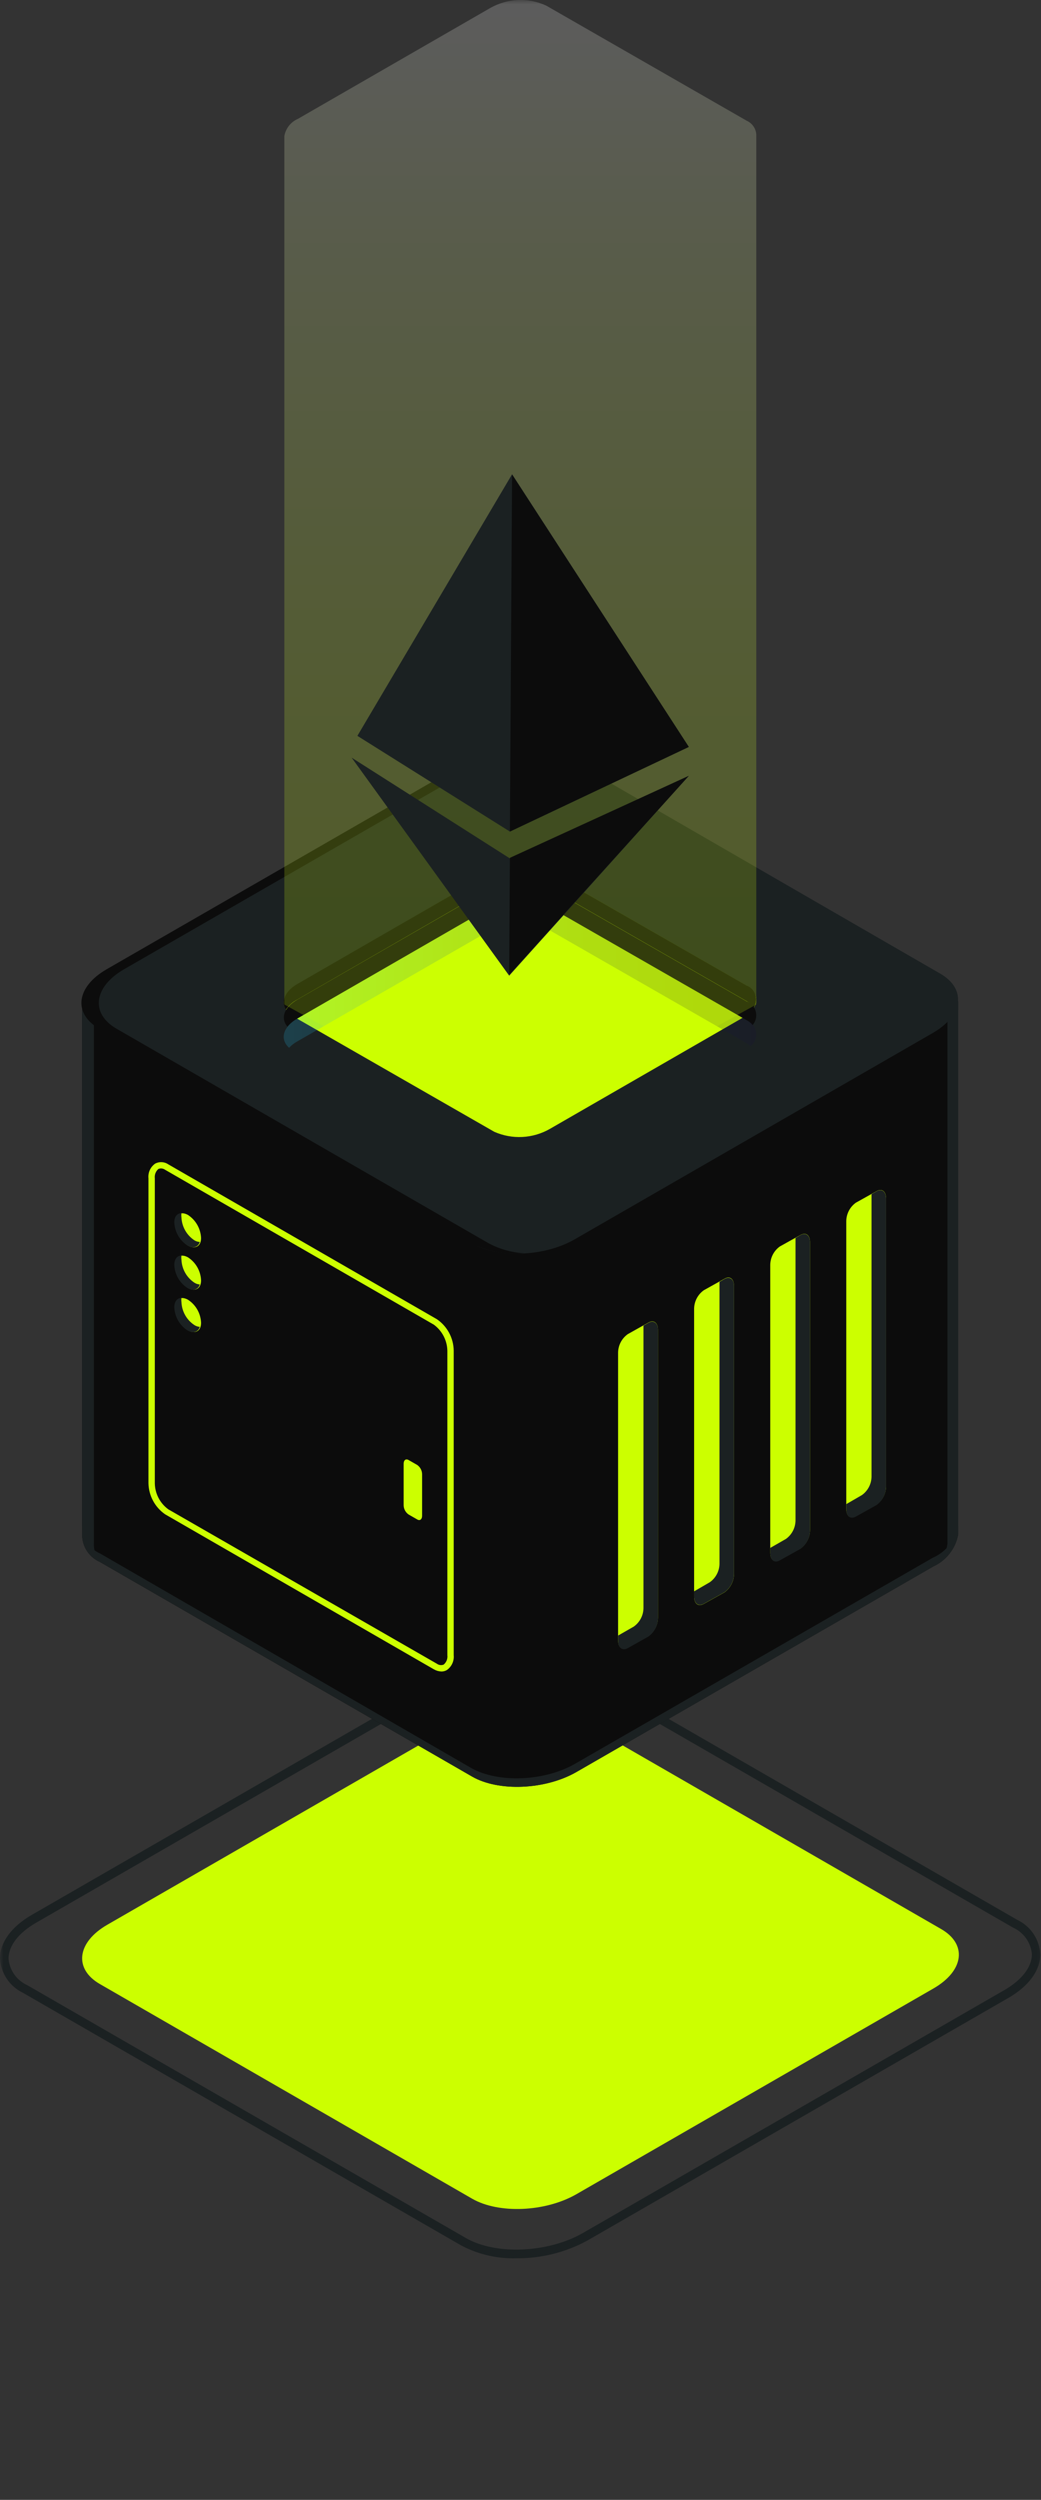 <svg xmlns="http://www.w3.org/2000/svg" xmlns:xlink="http://www.w3.org/1999/xlink" height="614.363" width="256">
  <rect width="100%" height="100%" fill="#333333" stroke="none"/>
  <defs>
    <rect id="rect-1" opacity="1" x="54" y="64.363" width="202" height="550"/>
    <mask id="mask-2" maskUnits="userSpaceOnUse" maskContentUnits="userSpaceOnUse">
      <rect opacity="1" x="0" y="0" width="256" height="614.363" fill="Black"/>
      <use xlink:href="#rect-1" fill="White"/>
    </mask>
    <path id="path-14" opacity="1" fill-rule="evenodd" d="M121.532 278.139L72.17 249.831C68.652 247.793 69.106 244.17 73.163 241.934L120.539 214.503C124.762 212.171 129.839 211.961 134.241 213.937L183.603 242.245C187.121 244.255 186.667 247.907 182.61 250.143L135.234 277.432C131.042 279.836 125.951 280.099 121.532 278.139Z"/>
    <mask id="mask-15" maskUnits="userSpaceOnUse" maskContentUnits="userSpaceOnUse">
      <rect opacity="1" x="0" y="0" width="256" height="614.363" fill="Black"/>
      <use xlink:href="#path-14" fill="White"/>
    </mask>
    <linearGradient id="linearGradient-19" x1="0.008" y1="0.508" x2="0.999" y2="0.508">
      <stop offset="0.01" stop-color="rgb(37,191,236)" stop-opacity="1"/>
      <stop offset="0.05" stop-color="rgb(36,180,225)" stop-opacity="1"/>
      <stop offset="0.22" stop-color="rgb(31,131,176)" stop-opacity="1"/>
      <stop offset="0.39" stop-color="rgb(27,90,134)" stop-opacity="1"/>
      <stop offset="0.56" stop-color="rgb(23,58,102)" stop-opacity="1"/>
      <stop offset="0.72" stop-color="rgb(21,35,80)" stop-opacity="1"/>
      <stop offset="0.87" stop-color="rgb(19,22,66)" stop-opacity="1"/>
      <stop offset="1" stop-color="rgb(19,17,61)" stop-opacity="1"/>
    </linearGradient>
    <linearGradient id="linearGradient-37" x1="0.5" y1="0.998" x2="0.5" y2="0">
      <stop offset="0.01" stop-color="rgb(255,255,255)" stop-opacity="1"/>
      <stop offset="0.08" stop-color="rgb(249,255,224)" stop-opacity="1"/>
      <stop offset="0.22" stop-color="rgb(237,255,165)" stop-opacity="1"/>
      <stop offset="0.37" stop-color="rgb(227,255,115)" stop-opacity="1"/>
      <stop offset="0.51" stop-color="rgb(219,255,74)" stop-opacity="1"/>
      <stop offset="0.64" stop-color="rgb(212,255,41)" stop-opacity="1"/>
      <stop offset="0.77" stop-color="rgb(208,255,19)" stop-opacity="1"/>
      <stop offset="0.89" stop-color="rgb(205,255,5)" stop-opacity="1"/>
      <stop offset="1" stop-color="rgb(204,255,0)" stop-opacity="1"/>
    </linearGradient>
  </defs>
  <g opacity="1">
    <g/>
    <g mask="url(#mask-2)">
      <g opacity="1">
        <g opacity="1">
          <g opacity="1">
            <g opacity="1">
              <g opacity="1">
                <path fill="rgb(204,255,0)" fill-opacity="1" opacity="1" fill-rule="evenodd" d="M116.113 540.356L24.596 487.619C18.071 483.882 18.922 477.314 26.411 473.012L114.355 422.369C121.872 418.038 133.248 417.585 139.887 421.321L231.404 474.059C237.929 477.796 237.078 484.335 229.589 488.666L141.645 539.309C133.986 543.64 122.61 544.093 116.113 540.356L116.113 540.356Z"/>
              </g>
              <g opacity="1">
                <path fill="rgb(27,33,34)" fill-opacity="1" opacity="1" fill-rule="evenodd" d="M113.475 551.878C117.643 554.058 122.303 555.13 127.007 554.992C133.1 555.047 139.106 553.547 144.454 550.632L247.972 491.016C252.993 488.128 255.83 484.222 255.83 480.315C255.651 476.657 253.471 473.394 250.156 471.823L142.355 409.715C134.411 405.129 120.511 405.695 111.376 410.961L7.858 470.577C2.837 473.465 0 477.343 0 481.278C0.191 484.931 2.367 488.189 5.674 489.77L113.475 551.878ZM112.397 412.914C117.413 410.173 123.048 408.76 128.766 408.809C133.118 408.649 137.437 409.614 141.305 411.612L249.106 473.72C251.733 474.893 253.515 477.397 253.759 480.259C253.759 483.429 251.291 486.6 246.979 489.091L143.376 548.764C134.837 553.69 121.901 554.256 114.553 550.01L6.752 487.902C4.125 486.728 2.343 484.224 2.099 481.363C2.099 478.192 4.567 475.022 8.879 472.531L112.397 412.914Z"/>
              </g>
              <g opacity="1">
                <path fill="rgb(12,12,12)" fill-opacity="1" opacity="1" fill-rule="evenodd" d="M235.631 246.038L190.241 246.038L139.66 216.938C133.163 213.201 121.787 213.654 114.128 217.985L65.589 246.038L20.199 246.038L20.199 377.104C20.158 380.031 21.88 382.697 24.567 383.87L116.085 436.608C122.582 440.344 133.957 439.891 141.617 435.56L229.56 384.946C232.742 383.473 235.006 380.548 235.631 377.104L235.631 246.038Z"/>
              </g>
              <g opacity="1">
                <path fill="rgb(27,33,34)" fill-opacity="1" opacity="1" fill-rule="evenodd" d="M229.362 382.851L141.418 433.465C133.901 437.797 122.525 438.249 115.887 434.513L24.596 381.775C21.908 380.602 20.187 377.936 20.227 375.009L20.227 377.104C20.187 380.031 21.908 382.697 24.596 383.87L116.113 436.608C122.61 440.344 133.986 439.891 141.645 435.56L229.589 384.946C232.759 383.466 235.012 380.542 235.631 377.104L235.631 375.009C234.965 378.495 232.62 381.429 229.362 382.851L229.362 382.851Z"/>
              </g>
              <g opacity="1">
                <path fill="rgb(27,33,34)" fill-opacity="1" opacity="1" fill-rule="evenodd" d="M23.092 379.199L23.092 248.133L68.482 248.133L117.135 220.165C124.652 215.834 136.028 215.381 142.667 219.117L193.078 248.133L235.631 248.133L235.631 246.038L190.241 246.038L139.66 216.938C133.163 213.201 121.787 213.654 114.128 217.985L65.589 246.038L20.199 246.038L20.199 377.104C20.158 380.031 21.88 382.697 24.567 383.87L25.078 384.181C23.71 382.895 22.983 381.071 23.092 379.199L23.092 379.199Z"/>
              </g>
              <g opacity="1">
                <path fill="rgb(27,33,34)" fill-opacity="1" opacity="1" fill-rule="evenodd" d="M232.993 248.473L232.993 379.369C232.796 381.108 232.04 382.737 230.837 384.011C233.399 382.551 235.162 380.012 235.631 377.104L235.631 246.35C234.67 246.95 233.784 247.662 232.993 248.473L232.993 248.473Z"/>
              </g>
              <g opacity="1">
                <path fill="rgb(27,33,34)" fill-opacity="1" opacity="1" fill-rule="evenodd" d="M116.113 305.57L24.596 252.832C18.071 249.096 18.922 242.528 26.411 238.197L114.355 187.582C121.872 183.251 133.248 182.798 139.887 186.535L231.177 239.273C237.702 243.009 236.851 249.548 229.362 253.88L141.418 304.523C133.986 308.854 122.61 309.307 116.113 305.57L116.113 305.57Z"/>
              </g>
              <g opacity="1">
                <path fill="rgb(27,33,34)" fill-opacity="1" opacity="1" fill-rule="evenodd" d="M231.177 239.273L139.66 186.535C135.715 184.521 131.278 183.666 126.865 184.072C130.086 184.183 133.239 185.025 136.085 186.535L227.603 239.273C234.128 243.009 233.277 249.548 225.787 253.88L137.844 304.523C133.983 306.58 129.707 307.741 125.333 307.92C130.946 308.283 136.549 307.067 141.504 304.409L229.447 253.766C236.879 249.548 237.702 243.009 231.177 239.273L231.177 239.273Z"/>
              </g>
              <g opacity="1">
                <path fill="rgb(27,33,34)" fill-opacity="1" opacity="1" fill-rule="evenodd" d="M119.121 290.369L51.035 251.105C46.184 248.275 46.809 243.434 52.397 240.207L117.759 202.529C123.575 199.293 130.584 198.999 136.652 201.736L204.738 240.999C209.589 243.83 208.965 248.671 203.376 251.898L138.014 289.576C132.198 292.811 125.189 293.106 119.121 290.369L119.121 290.369Z"/>
              </g>
              <g opacity="1">
                <path fill="rgb(204,255,0)" fill-opacity="1" opacity="1" fill-rule="evenodd" d="M121.532 278.14L72.17 249.832C68.652 247.793 69.106 244.17 73.163 241.934L120.539 214.503C124.762 212.171 129.839 211.961 134.241 213.937L183.603 242.245C187.121 244.255 186.667 247.907 182.61 250.143L135.234 277.432C131.042 279.836 125.951 280.099 121.532 278.14L121.532 278.14Z"/>
              </g>
              <g opacity="1">
                <path fill="rgb(12,12,12)" fill-opacity="1" opacity="1" fill-rule="evenodd" d="M120.199 305.57L28.681 252.832C22.184 249.096 23.007 242.528 30.525 238.197L118.468 187.582C122.227 185.534 126.392 184.336 130.667 184.072C124.95 183.655 119.233 184.873 114.184 187.582L26.241 238.197C18.723 242.528 17.901 249.096 24.426 252.832L115.943 305.57C119.956 307.591 124.462 308.435 128.936 308.004C125.882 307.831 122.901 307 120.199 305.57L120.199 305.57Z"/>
              </g>
              <g opacity="1">
                <g/>
                <g mask="url(#mask-15)">
                  <g opacity="1">
                    <g opacity="1">
                      <path fill="rgb(12,12,12)" fill-opacity="1" opacity="1" fill-rule="evenodd" d="M73.135 245.642L120.539 218.325C124.754 215.966 129.845 215.756 134.241 217.759L183.631 246.067C184.313 246.456 184.903 246.987 185.362 247.624C185.957 246.7 186.108 245.559 185.773 244.513C185.438 243.467 184.653 242.625 183.631 242.217L134.241 213.909C129.845 211.906 124.754 212.116 120.539 214.475L73.135 241.82C69.986 243.632 69.05 246.18 70.298 248.161C71.014 247.095 71.99 246.228 73.135 245.642L73.135 245.642Z"/>
                    </g>
                    <g opacity="1">
                      <path fill="rgb(12,12,12)" fill-opacity="1" opacity="1" fill-rule="evenodd" d="M73.135 250.313L120.539 222.996C124.754 220.637 129.845 220.426 134.241 222.429L183.631 250.737C184.182 251.042 184.672 251.445 185.078 251.926C185.86 251.023 186.154 249.796 185.866 248.637C185.579 247.478 184.745 246.53 183.631 246.095L134.241 217.787C129.845 215.784 124.754 215.994 120.539 218.353L73.135 245.642C69.787 247.567 68.936 250.285 70.695 252.323C71.369 251.501 72.198 250.818 73.135 250.313L73.135 250.313Z"/>
                    </g>
                    <g opacity="0.2">
                      <path fill="url(#linearGradient-19)" opacity="1" fill-rule="evenodd" d="M71.092 257.503C71.661 256.894 72.321 256.379 73.05 255.974L120.539 228.657C124.754 226.298 129.845 226.088 134.241 228.091L183.631 256.399C183.974 256.605 184.297 256.842 184.596 257.107C185.626 256.272 186.137 254.956 185.939 253.647C185.741 252.338 184.863 251.231 183.631 250.737L134.241 222.429C129.845 220.426 124.754 220.637 120.539 222.996L73.135 250.313C69.504 252.408 68.794 255.437 71.092 257.503L71.092 257.503Z"/>
                    </g>
                  </g>
                </g>
              </g>
              <g opacity="1">
                <path fill="rgb(204,255,0)" fill-opacity="1" opacity="1" fill-rule="evenodd" d="M159.433 402.1L154.383 404.931C153.078 405.667 152 404.931 152 403.148L152 332.378C152.035 330.585 152.919 328.916 154.383 327.877L159.433 325.046C160.738 324.282 161.816 325.046 161.816 326.829L161.816 397.599C161.78 399.391 160.896 401.061 159.433 402.1L159.433 402.1Z"/>
              </g>
              <g opacity="1">
                <path fill="rgb(27,33,34)" fill-opacity="1" opacity="1" fill-rule="evenodd" d="M159.433 325.102L158.241 325.782L158.241 395.25C158.206 397.042 157.322 398.711 155.858 399.751L152 401.959L152 403.261C152 404.988 153.078 405.78 154.383 405.044L159.433 402.213C160.896 401.174 161.78 399.505 161.816 397.712L161.816 326.943C161.872 325.131 160.738 324.338 159.433 325.102L159.433 325.102Z"/>
              </g>
              <g opacity="1">
                <path fill="rgb(204,255,0)" fill-opacity="1" opacity="1" fill-rule="evenodd" d="M178.156 391.343L173.078 394.174C171.773 394.938 170.695 394.174 170.695 392.391L170.695 321.621C170.722 319.818 171.606 318.137 173.078 317.091L178.156 314.261C179.461 313.496 180.511 314.261 180.511 316.044L180.511 386.814C180.491 388.611 179.617 390.292 178.156 391.343L178.156 391.343Z"/>
              </g>
              <g opacity="1">
                <path fill="rgb(204,255,0)" fill-opacity="1" opacity="1" fill-rule="evenodd" d="M196.851 380.558L191.773 383.389C190.468 384.153 189.418 383.389 189.418 381.605L189.418 310.835C189.447 309.048 190.32 307.38 191.773 306.334L196.851 303.504C198.156 302.767 199.206 303.504 199.206 305.315L199.206 376.085C199.168 377.862 198.296 379.518 196.851 380.558L196.851 380.558Z"/>
              </g>
              <g opacity="1">
                <path fill="rgb(204,255,0)" fill-opacity="1" opacity="1" fill-rule="evenodd" d="M215.546 369.801L210.468 372.632C209.163 373.368 208.113 372.632 208.113 370.848L208.113 300.078C208.142 298.291 209.015 296.623 210.468 295.577L215.546 292.746C216.851 291.982 217.901 292.746 217.901 294.53L217.901 365.3C217.872 367.087 216.999 368.755 215.546 369.801L215.546 369.801Z"/>
              </g>
              <g opacity="1">
                <path fill="rgb(27,33,34)" fill-opacity="1" opacity="1" fill-rule="evenodd" d="M178.156 314.317L176.936 315.025L176.936 384.351C176.901 386.143 176.017 387.813 174.553 388.852L170.695 391.088L170.695 392.362C170.695 394.089 171.773 394.91 173.078 394.146L178.156 391.315C179.617 390.264 180.491 388.583 180.511 386.786L180.511 316.016C180.511 314.374 179.461 313.581 178.156 314.317L178.156 314.317Z"/>
              </g>
              <g opacity="1">
                <path fill="rgb(27,33,34)" fill-opacity="1" opacity="1" fill-rule="evenodd" d="M196.851 303.532L195.631 304.24L195.631 373.679C195.611 375.476 194.737 377.157 193.277 378.208L189.418 380.416L189.418 381.69C189.418 383.445 190.468 384.238 191.773 383.474L196.851 380.643C198.304 379.597 199.177 377.929 199.206 376.142L199.206 305.372C199.206 303.588 198.156 302.796 196.851 303.532L196.851 303.532Z"/>
              </g>
              <g opacity="1">
                <path fill="rgb(27,33,34)" fill-opacity="1" opacity="1" fill-rule="evenodd" d="M215.546 292.775L214.326 293.482L214.326 362.922C214.297 364.709 213.424 366.378 211.972 367.423L208.113 369.659L208.113 370.933C208.113 372.66 209.163 373.453 210.468 372.717L215.546 369.886C217.007 368.834 217.881 367.154 217.901 365.356L217.901 294.586C217.901 292.831 216.851 292.01 215.546 292.775L215.546 292.775Z"/>
              </g>
              <g opacity="1">
                <path fill="rgb(204,255,0)" fill-opacity="1" opacity="1" fill-rule="evenodd" d="M106.695 410.253C107.266 410.582 107.909 410.767 108.567 410.791C109.037 410.793 109.499 410.666 109.901 410.423C111.076 409.595 111.715 408.2 111.574 406.771L111.574 331.953C111.543 328.863 110.009 325.981 107.461 324.225L41.39 286.151C40.438 285.505 39.209 285.429 38.184 285.953C36.999 286.773 36.357 288.173 36.511 289.604L36.511 364.535C36.572 367.58 38.091 370.411 40.596 372.15L106.695 410.253ZM109.106 409.092C108.561 409.315 107.938 409.24 107.461 408.894L41.39 370.933C39.341 369.436 38.113 367.069 38.071 364.535L38.071 289.604C37.962 288.733 38.291 287.865 38.95 287.283C39.496 287.06 40.119 287.135 40.596 287.481L106.695 325.555C108.733 327.061 109.959 329.423 110.014 331.953L110.014 406.771C110.126 407.648 109.784 408.523 109.106 409.092Z"/>
              </g>
              <g opacity="1">
                <path fill="rgb(204,255,0)" fill-opacity="1" opacity="1" fill-rule="evenodd" d="M49.447 304.268C49.447 306.306 48 307.099 46.213 306.108C44.291 304.848 43.097 302.739 43.007 300.446C43.007 298.408 44.454 297.615 46.213 298.578C48.147 299.844 49.35 301.962 49.447 304.268L49.447 304.268Z"/>
              </g>
              <g opacity="1">
                <path fill="rgb(204,255,0)" fill-opacity="1" opacity="1" fill-rule="evenodd" d="M49.447 314.685C49.447 316.723 48 317.516 46.213 316.525C44.291 315.265 43.097 313.157 43.007 310.864C43.007 308.797 44.454 308.033 46.213 308.995C48.157 310.251 49.365 312.375 49.447 314.685L49.447 314.685Z"/>
              </g>
              <g opacity="1">
                <path fill="rgb(204,255,0)" fill-opacity="1" opacity="1" fill-rule="evenodd" d="M49.447 325.102C49.447 327.141 48 327.933 46.213 326.943C44.291 325.683 43.097 323.574 43.007 321.281C43.007 319.214 44.454 318.45 46.213 319.413C48.157 320.668 49.365 322.793 49.447 325.102L49.447 325.102Z"/>
              </g>
              <g opacity="1">
                <path fill="rgb(27,33,34)" fill-opacity="1" opacity="1" fill-rule="evenodd" d="M47.83 325.669C45.908 324.409 44.714 322.3 44.624 320.007C44.577 319.669 44.577 319.326 44.624 318.988C43.574 318.988 42.865 319.837 42.865 321.281C42.955 323.574 44.149 325.683 46.071 326.943C47.518 327.763 48.738 327.367 49.135 326.093C48.671 326.06 48.223 325.915 47.83 325.669L47.83 325.669Z"/>
              </g>
              <g opacity="1">
                <path fill="rgb(27,33,34)" fill-opacity="1" opacity="1" fill-rule="evenodd" d="M47.83 315.251C45.908 313.991 44.714 311.883 44.624 309.59C44.577 309.252 44.577 308.909 44.624 308.571C43.574 308.571 42.865 309.42 42.865 310.864C42.955 313.157 44.149 315.265 46.071 316.525C47.518 317.346 48.738 316.95 49.135 315.676C48.671 315.643 48.223 315.497 47.83 315.251L47.83 315.251Z"/>
              </g>
              <g opacity="1">
                <path fill="rgb(27,33,34)" fill-opacity="1" opacity="1" fill-rule="evenodd" d="M47.83 304.834C45.908 303.574 44.714 301.465 44.624 299.172C44.577 298.834 44.577 298.491 44.624 298.153C43.574 298.153 42.865 298.974 42.865 300.418C42.96 302.71 44.152 304.816 46.071 306.08C47.518 306.9 48.738 306.504 49.135 305.23C48.674 305.206 48.226 305.07 47.83 304.834L47.83 304.834Z"/>
              </g>
              <g opacity="1">
                <path fill="rgb(204,255,0)" fill-opacity="1" opacity="1" fill-rule="evenodd" d="M102.61 373.424L100.482 372.207C99.728 371.685 99.273 370.83 99.262 369.914L99.262 359.723C99.262 358.846 99.801 358.421 100.482 358.817L102.61 360.035C103.354 360.563 103.797 361.416 103.801 362.327L103.801 372.518C103.801 373.396 103.262 373.821 102.61 373.424L102.61 373.424Z"/>
              </g>
              <g transform="translate(127.957, 139.445) rotate(180) translate(-127.957, -139.445)" opacity="0.2">
                <path fill="url(#linearGradient-37)" opacity="1" fill-rule="evenodd" d="M185.986 32.019L127.798 -4.547473508864641e-13L69.929 32.019L69.929 245.821C70.02 247.302 70.927 248.61 72.284 249.218L121.617 277.526C126.004 279.528 131.085 279.318 135.291 276.959L182.667 249.67C184.413 248.91 185.659 247.325 185.986 245.453L185.986 32.019Z"/>
              </g>
              <g opacity="1">
                <path fill="rgb(27,33,34)" fill-opacity="1" opacity="1" fill-rule="evenodd" d="M169.39 183.563L125.39 204.369L87.887 180.845L125.929 116.558L169.39 183.563Z"/>
              </g>
              <g opacity="1">
                <path fill="rgb(27,33,34)" fill-opacity="1" opacity="1" fill-rule="evenodd" d="M169.39 190.668L125.22 239.782L86.468 186.195L125.39 210.965L169.39 190.668Z"/>
              </g>
              <g opacity="1">
                <path fill="rgb(12,12,12)" fill-opacity="1" opacity="1" fill-rule="evenodd" d="M125.39 210.823L169.39 190.668L125.22 239.556L125.39 210.823Z"/>
              </g>
              <g opacity="1">
                <path fill="rgb(12,12,12)" fill-opacity="1" opacity="1" fill-rule="evenodd" d="M169.39 183.563L125.39 204.369L125.929 116.614L169.39 183.563Z"/>
              </g>
            </g>
          </g>
        </g>
      </g>
    </g>
  </g>
</svg>